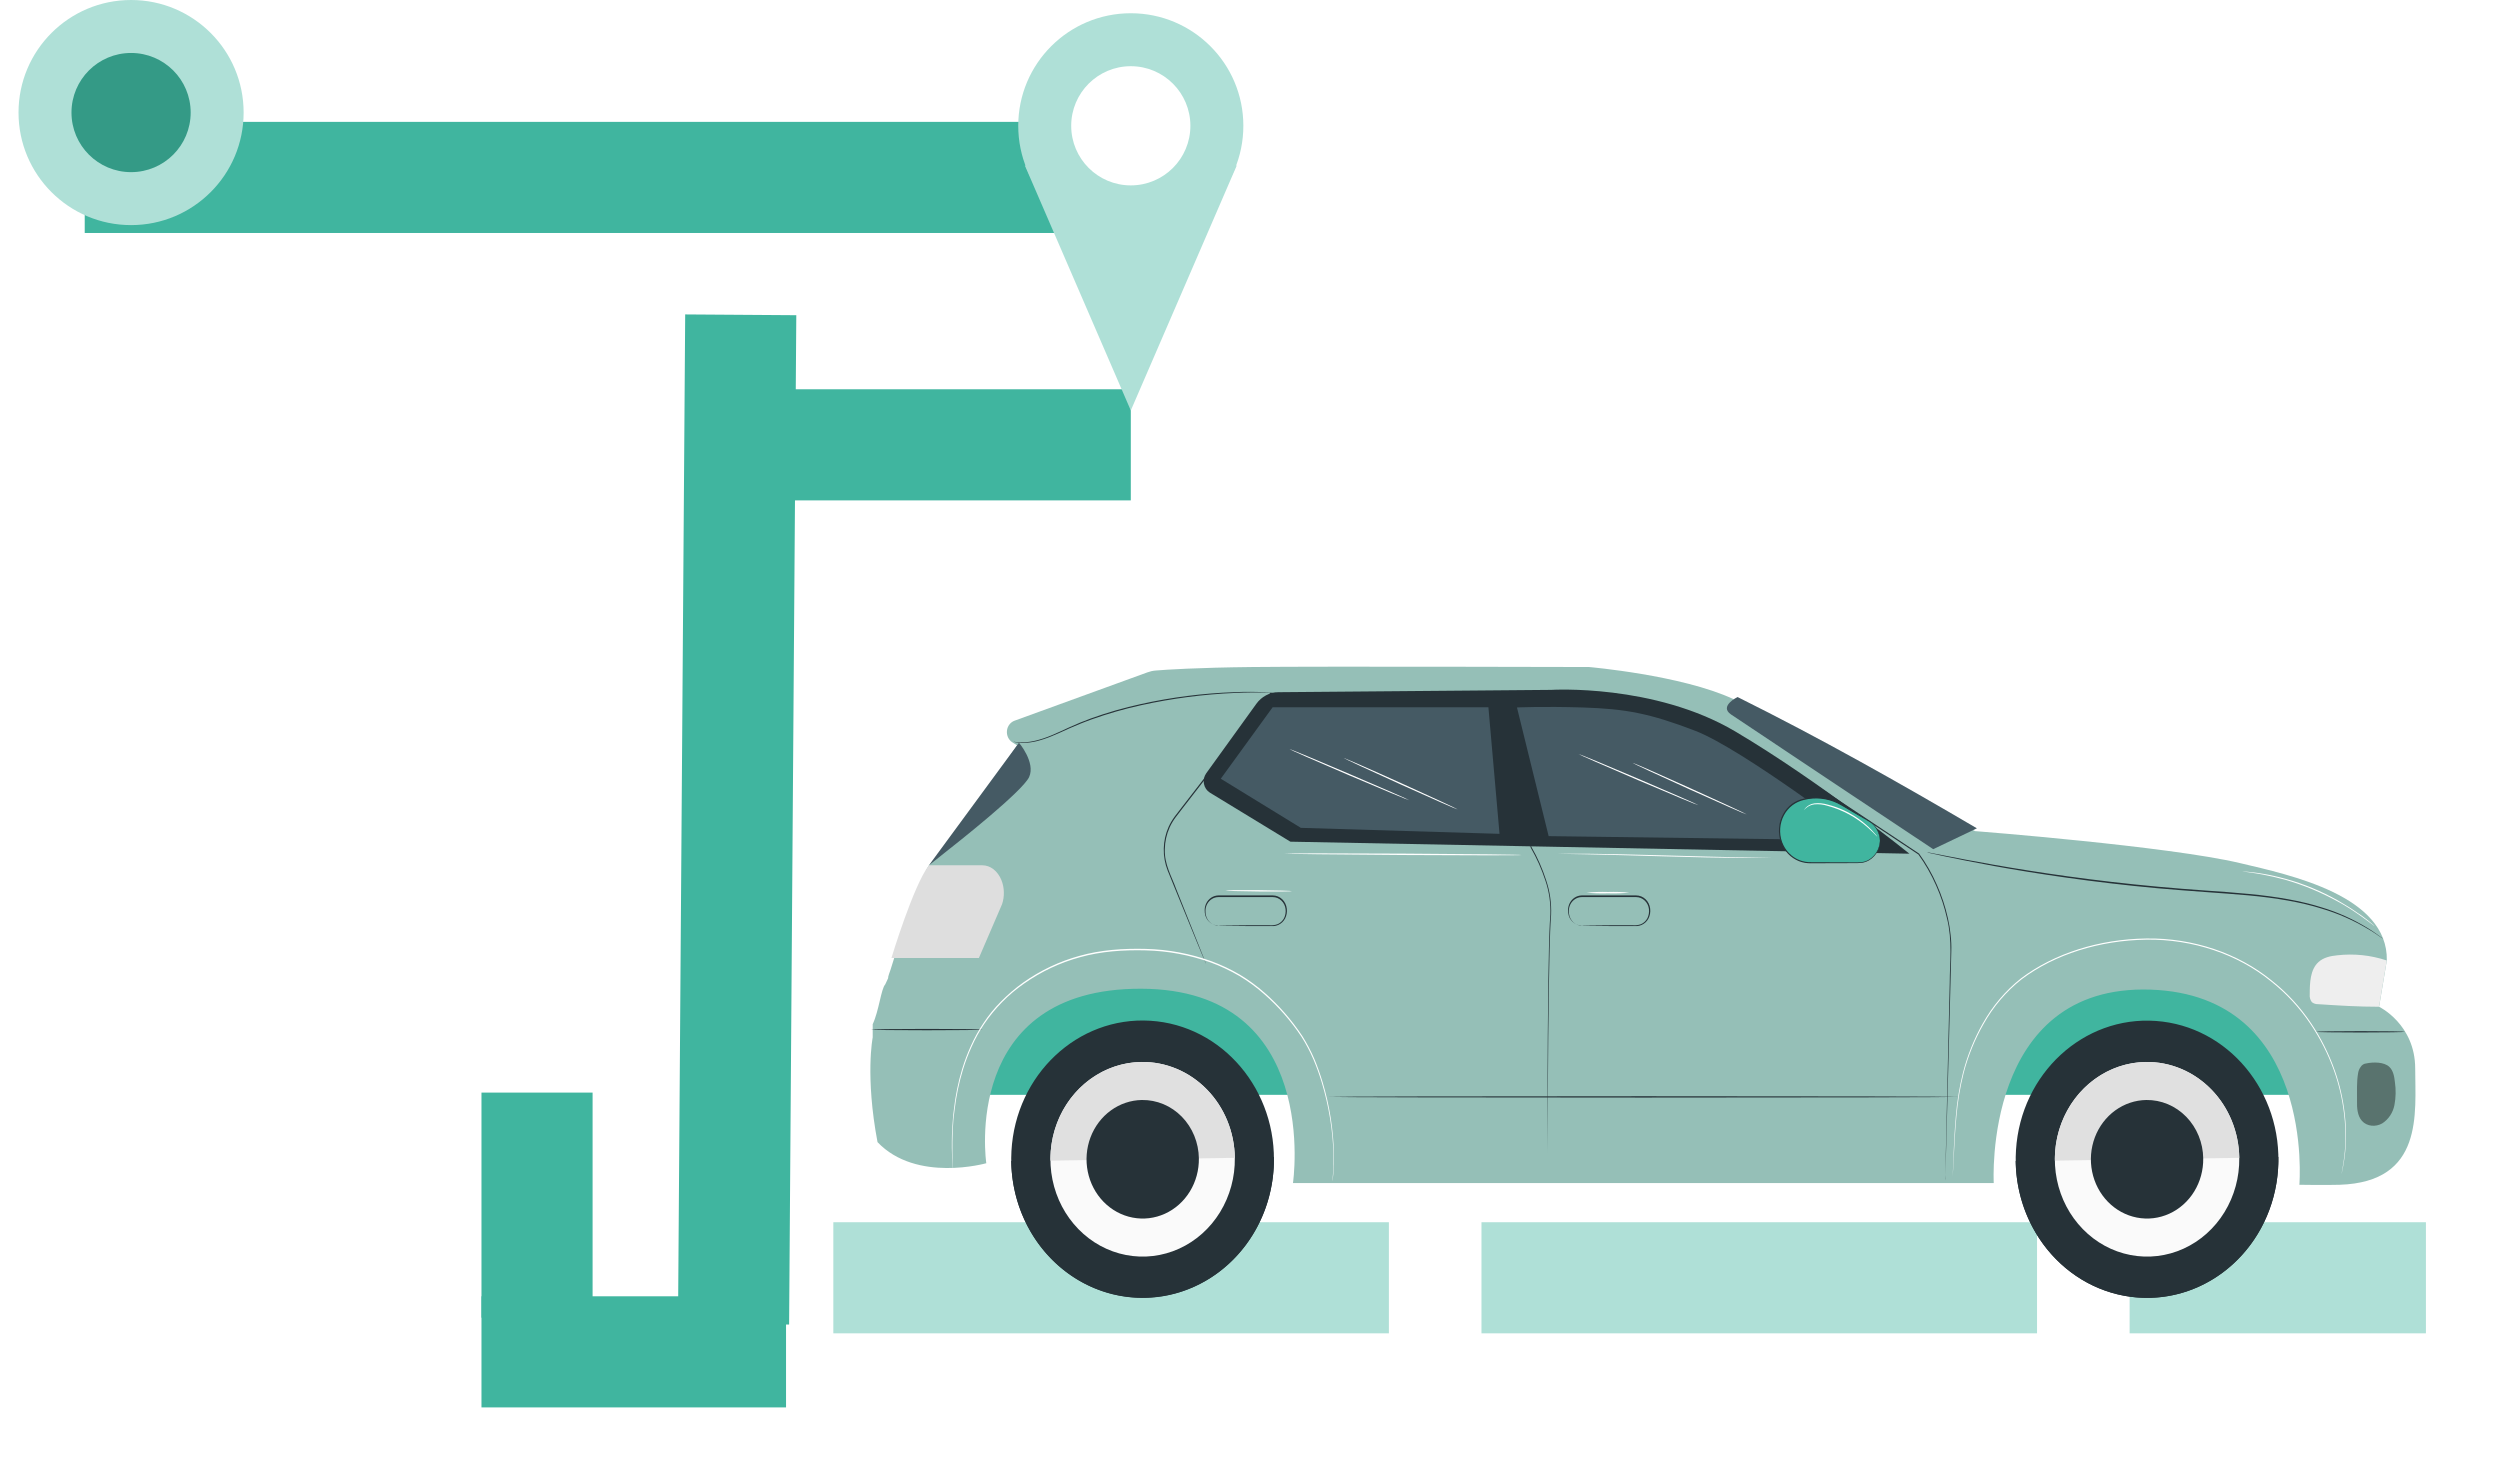 <svg width="135" height="80" viewBox="0 0 135 80" fill="none" xmlns="http://www.w3.org/2000/svg">
<g filter="url(#filter0_d_182_1498)">
<line x1="4.575" y1="5.581" x2="61.778" y2="5.581" stroke="#40B59F" stroke-width="6"/>
</g>
<g filter="url(#filter1_d_182_1498)">
<path d="M37.467 20.021L61.063 20.021" stroke="#40B59F" stroke-width="6"/>
</g>
<path d="M29 59V71.156" stroke="#40B59F" stroke-width="6"/>
<g filter="url(#filter2_d_182_1498)">
<path d="M26 69L42.446 69" stroke="#40B59F" stroke-width="6"/>
</g>
<path d="M40 17L39.612 71.504" stroke="#40B59F" stroke-width="6"/>
<circle cx="7.078" cy="6.078" r="6.078" fill="#AFE0D7"/>
<circle cx="7.078" cy="6.078" r="3.218" fill="#349A86"/>
<circle cx="61.063" cy="6.793" r="6.078" fill="#AFE0D7"/>
<path d="M61.063 22.166L55.343 8.938L66.784 8.938L61.063 22.166Z" fill="#AFE0D7"/>
<circle cx="61.063" cy="6.793" r="3.218" fill="white"/>
<line x1="45" y1="69" x2="131" y2="69" stroke="#AFE0D7" stroke-width="6" stroke-dasharray="30 5"/>
<path d="M51.066 47.731H124.625V59.121H51.066V47.731Z" fill="#40B59F"/>
<g filter="url(#filter3_d_182_1498)">
<path d="M115.464 66.067C111.556 65.79 108.601 62.221 108.864 58.097C109.127 53.972 112.508 50.853 116.417 51.131C120.326 51.409 123.281 54.977 123.018 59.102C122.755 63.226 119.373 66.345 115.464 66.067Z" fill="#263238"/>
<path d="M123.033 58.472C123.033 58.48 123.033 58.486 123.033 58.492C123.046 59.475 122.876 60.451 122.532 61.365C122.188 62.278 121.677 63.111 121.028 63.817C120.379 64.522 119.604 65.085 118.749 65.474C117.893 65.864 116.974 66.071 116.042 66.086C115.111 66.1 114.186 65.92 113.32 65.557C112.454 65.194 111.665 64.655 110.997 63.97C110.328 63.285 109.795 62.468 109.426 61.565C109.057 60.662 108.86 59.692 108.846 58.709C108.846 58.702 108.846 58.695 108.846 58.689L123.033 58.472Z" fill="#263238"/>
<path d="M120.921 58.524C120.935 59.564 120.657 60.584 120.122 61.457C119.587 62.33 118.819 63.015 117.914 63.427C117.01 63.839 116.01 63.958 115.041 63.77C114.072 63.583 113.178 63.096 112.472 62.371C111.765 61.647 111.278 60.718 111.072 59.702C110.866 58.685 110.95 57.627 111.314 56.661C111.678 55.695 112.305 54.865 113.116 54.275C113.927 53.685 114.886 53.362 115.871 53.348C117.191 53.328 118.464 53.862 119.411 54.833C120.358 55.803 120.901 57.131 120.921 58.524Z" fill="#FAFAFA"/>
<path d="M115.871 53.346C117.191 53.326 118.465 53.86 119.412 54.831C120.359 55.802 120.901 57.13 120.921 58.523L110.962 58.675C110.944 57.282 111.45 55.938 112.371 54.938C113.291 53.939 114.55 53.366 115.871 53.346Z" fill="#E0E0E0"/>
<path d="M118.974 58.554C118.983 59.187 118.814 59.809 118.488 60.34C118.162 60.872 117.694 61.289 117.143 61.54C116.592 61.791 115.983 61.864 115.393 61.749C114.803 61.635 114.258 61.338 113.827 60.897C113.397 60.456 113.1 59.89 112.975 59.27C112.849 58.651 112.901 58.007 113.122 57.418C113.344 56.83 113.726 56.324 114.22 55.965C114.715 55.605 115.299 55.409 115.899 55.4C116.297 55.394 116.692 55.471 117.062 55.626C117.432 55.781 117.77 56.012 118.055 56.304C118.341 56.597 118.569 56.947 118.727 57.333C118.885 57.718 118.969 58.133 118.974 58.554Z" fill="#263238"/>
<path d="M61.289 66.065C57.378 65.825 54.391 62.286 54.618 58.159C54.845 54.032 58.199 50.88 62.11 51.12C66.021 51.359 69.007 54.899 68.781 59.026C68.554 63.153 65.2 66.304 61.289 66.065Z" fill="#263238"/>
<path d="M68.793 58.472C68.793 58.48 68.793 58.486 68.793 58.492C68.807 59.475 68.637 60.451 68.293 61.365C67.949 62.278 67.438 63.111 66.789 63.817C66.139 64.522 65.365 65.085 64.51 65.474C63.654 65.864 62.735 66.071 61.803 66.086C60.872 66.1 59.947 65.92 59.081 65.557C58.215 65.194 57.426 64.655 56.757 63.97C56.089 63.285 55.555 62.468 55.187 61.565C54.818 60.662 54.621 59.692 54.607 58.709C54.607 58.702 54.607 58.695 54.607 58.689L68.793 58.472Z" fill="#263238"/>
<path d="M66.681 58.524C66.696 59.564 66.418 60.584 65.883 61.457C65.348 62.33 64.58 63.015 63.675 63.427C62.771 63.839 61.771 63.958 60.802 63.77C59.833 63.583 58.939 63.096 58.233 62.371C57.526 61.647 57.039 60.718 56.833 59.702C56.627 58.685 56.711 57.627 57.075 56.661C57.438 55.695 58.066 54.865 58.877 54.275C59.688 53.685 60.647 53.362 61.631 53.348C62.952 53.328 64.225 53.862 65.172 54.833C66.119 55.803 66.662 57.131 66.681 58.524Z" fill="#FAFAFA"/>
<path d="M61.631 53.346C62.952 53.326 64.225 53.86 65.172 54.831C66.119 55.802 66.662 57.13 66.681 58.523L56.723 58.675C56.704 57.282 57.211 55.938 58.131 54.938C59.052 53.939 60.311 53.366 61.631 53.346Z" fill="#E0E0E0"/>
<path d="M64.739 58.554C64.748 59.187 64.579 59.809 64.253 60.34C63.927 60.872 63.459 61.289 62.908 61.54C62.357 61.791 61.748 61.864 61.157 61.749C60.567 61.635 60.023 61.338 59.592 60.897C59.162 60.456 58.865 59.89 58.74 59.27C58.614 58.651 58.666 58.007 58.887 57.418C59.109 56.83 59.491 56.324 59.985 55.965C60.479 55.605 61.063 55.409 61.663 55.4C62.062 55.394 62.457 55.471 62.827 55.626C63.197 55.781 63.535 56.012 63.82 56.304C64.106 56.597 64.334 56.947 64.492 57.333C64.649 57.718 64.734 58.133 64.739 58.554Z" fill="#263238"/>
<path d="M106.644 40.879C106.644 40.879 117.089 41.692 120.963 42.608C123.692 43.253 128.952 44.368 128.889 47.86L128.471 50.365C128.471 50.365 130.421 51.305 130.421 53.706C130.421 56.107 130.897 59.828 126.342 59.978C125.591 60.002 124.166 59.978 124.166 59.978C124.166 59.978 125.04 49.739 116.128 49.44C107.061 49.135 107.662 59.884 107.662 59.884H69.82C69.82 59.884 71.374 49.412 61.613 49.391C51.852 49.37 53.26 58.814 53.26 58.814C53.26 58.814 49.487 59.884 47.386 57.675C46.712 54.1 47.126 52.021 47.126 52.021V51.306C47.463 50.591 47.579 49.395 47.801 49.161C48.138 48.446 47.801 49.161 48.088 48.367C48.088 48.367 49.487 43.798 50.162 42.726C51.163 41.848 54.923 36.252 54.923 36.252L54.658 36.08C54.559 36.015 54.481 35.921 54.431 35.81C54.381 35.699 54.362 35.576 54.376 35.454C54.389 35.332 54.436 35.217 54.509 35.122C54.583 35.027 54.68 34.955 54.79 34.916C56.873 34.161 60.991 32.665 61.959 32.308C62.104 32.254 62.255 32.22 62.408 32.208C62.986 32.161 64.623 32.052 67.626 32.019C71.283 31.977 85.806 32.019 85.806 32.019C85.806 32.019 90.805 32.452 93.589 33.745C96.508 35.105 106.644 40.879 106.644 40.879Z" fill="#95BFB7"/>
<g opacity="0.4">
<path d="M127.773 53.426C128.152 53.345 128.732 53.338 129.021 53.608C129.236 53.809 129.293 54.135 129.325 54.436C129.386 54.848 129.377 55.268 129.299 55.677C129.259 55.881 129.179 56.075 129.065 56.245C128.951 56.415 128.805 56.559 128.636 56.666C128.288 56.865 127.814 56.833 127.544 56.526C127.298 56.246 127.27 55.827 127.279 55.453C127.289 54.913 127.247 54.456 127.342 53.925C127.362 53.813 127.408 53.707 127.474 53.616C127.507 53.562 127.552 53.516 127.604 53.483C127.657 53.45 127.716 53.43 127.776 53.425" fill="black"/>
</g>
<path d="M128.468 50.365C127.36 50.365 126.285 50.3 125.178 50.225C125.057 50.23 124.938 50.193 124.841 50.117C124.797 50.059 124.763 49.992 124.744 49.919C124.724 49.847 124.718 49.772 124.726 49.697C124.726 49.071 124.75 48.357 125.2 47.949C125.476 47.7 125.854 47.621 126.216 47.586C127.115 47.484 128.024 47.579 128.886 47.866L128.468 50.365Z" fill="#EEEEEE"/>
<path d="M105.442 59.564C105.442 59.564 105.442 59.53 105.45 59.463C105.458 59.396 105.46 59.297 105.468 59.169C105.481 58.909 105.501 58.53 105.527 58.04C105.552 57.55 105.584 56.95 105.65 56.256C105.718 55.471 105.849 54.692 106.041 53.93C106.283 53.008 106.642 52.126 107.108 51.306C107.636 50.36 108.338 49.534 109.173 48.877C110.961 47.534 113.378 46.779 115.906 46.742C118.435 46.706 120.853 47.55 122.598 48.964C123.434 49.617 124.167 50.406 124.768 51.302C125.293 52.08 125.72 52.926 126.038 53.821C126.301 54.559 126.481 55.328 126.575 56.111C126.649 56.701 126.671 57.297 126.64 57.892C126.618 58.267 126.574 58.641 126.508 59.011C126.486 59.136 126.469 59.232 126.459 59.299C126.448 59.366 126.444 59.399 126.444 59.399C126.444 59.399 126.452 59.366 126.465 59.302L126.522 59.022C126.594 58.653 126.642 58.279 126.665 57.903C126.701 57.306 126.684 56.708 126.612 56.115C126.521 55.328 126.343 54.555 126.082 53.812C125.765 52.911 125.338 52.057 124.812 51.273C124.209 50.37 123.473 49.574 122.632 48.917C120.879 47.495 118.456 46.643 115.908 46.678C113.359 46.713 110.939 47.476 109.135 48.831C108.296 49.495 107.591 50.328 107.06 51.282C106.595 52.108 106.238 52.998 106 53.925C105.809 54.691 105.681 55.473 105.617 56.262C105.554 56.961 105.527 57.557 105.505 58.047C105.484 58.537 105.47 58.917 105.459 59.178C105.459 59.305 105.451 59.403 105.448 59.471C105.446 59.54 105.442 59.564 105.442 59.564Z" fill="white"/>
<path d="M105.044 59.737V59.653L105.052 59.406C105.059 59.185 105.068 58.861 105.081 58.439C105.104 57.59 105.137 56.349 105.179 54.769C105.222 53.19 105.271 51.271 105.328 49.075C105.342 48.525 105.355 47.956 105.371 47.375C105.381 47.078 105.368 46.781 105.334 46.486L105.275 46.036L105.187 45.584C105.05 44.967 104.852 44.366 104.597 43.792C104.335 43.19 104.01 42.62 103.629 42.093L97.076 37.737L95.306 36.562C94.709 36.143 94.083 35.774 93.432 35.458C92.767 35.127 92.085 34.837 91.388 34.589C91.041 34.46 90.684 34.355 90.327 34.243C89.971 34.131 89.607 34.039 89.239 33.963C87.849 33.65 86.436 33.462 85.016 33.404C83.653 33.335 82.288 33.34 80.926 33.418H80.888L80.897 33.458L82.657 41.77C82.983 42.334 83.249 42.933 83.453 43.557C83.653 44.149 83.743 44.776 83.718 45.404C83.673 46.018 83.657 46.62 83.643 47.203C83.628 47.786 83.621 48.352 83.611 48.901C83.58 51.098 83.572 53.013 83.567 54.591C83.562 56.17 83.567 57.411 83.567 58.258C83.567 58.678 83.567 59.004 83.567 59.225C83.567 59.333 83.567 59.416 83.567 59.473C83.567 59.53 83.567 59.557 83.567 59.557C83.567 59.557 83.567 59.527 83.567 59.473C83.567 59.418 83.567 59.333 83.567 59.225C83.567 59.004 83.567 58.681 83.567 58.258C83.567 57.411 83.579 56.17 83.588 54.593C83.597 53.016 83.611 51.095 83.647 48.901C83.657 48.353 83.669 47.787 83.681 47.204C83.697 46.621 83.713 46.022 83.759 45.408C83.786 44.772 83.696 44.137 83.494 43.537C83.292 42.908 83.025 42.304 82.699 41.737V41.746C82.159 39.188 81.569 36.395 80.945 33.433L80.914 33.475C82.273 33.398 83.635 33.394 84.995 33.464C86.412 33.522 87.821 33.709 89.207 34.023C89.574 34.1 89.932 34.208 90.292 34.303C90.651 34.398 91.002 34.52 91.352 34.648C92.049 34.896 92.731 35.187 93.397 35.518C94.044 35.832 94.667 36.199 95.261 36.615L97.032 37.79L103.586 42.137V42.13C103.966 42.653 104.289 43.22 104.551 43.819C104.805 44.388 105.003 44.985 105.139 45.598C105.438 46.797 105.288 47.977 105.285 49.075L105.153 54.769C105.117 56.347 105.089 57.59 105.07 58.438C105.061 58.857 105.056 59.185 105.051 59.406C105.051 59.513 105.051 59.596 105.051 59.653C105.044 59.709 105.044 59.737 105.044 59.737Z" fill="#263238"/>
<path d="M80.974 33.649H80.911L80.73 33.642L80.026 33.623L77.415 33.57L68.615 33.411H68.597L68.587 33.425L67.354 35.018C66.105 36.637 64.914 38.176 63.832 39.575L63.434 40.093C63.306 40.266 63.195 40.454 63.104 40.652C62.94 41.02 62.851 41.421 62.843 41.828C62.834 42.234 62.907 42.639 63.055 43.014L63.453 43.993L64.67 46.965L65.004 47.771L65.093 47.981C65.113 48.027 65.125 48.051 65.125 48.051C65.125 48.051 65.117 48.026 65.1 47.978C65.082 47.93 65.052 47.856 65.017 47.765C64.942 47.578 64.835 47.304 64.695 46.954L63.502 43.974C63.274 43.341 62.872 42.675 62.9 41.864C62.906 41.452 62.997 41.045 63.165 40.673C63.254 40.48 63.363 40.298 63.489 40.129L63.887 39.611L67.412 35.059L68.644 33.465L68.617 33.479L77.419 33.619L80.03 33.651H80.734H80.914L80.974 33.649Z" fill="#263238"/>
<path d="M85.422 46C85.422 46 85.385 46 85.317 45.983C85.218 45.964 85.123 45.924 85.039 45.865C84.905 45.773 84.805 45.636 84.755 45.476C84.725 45.377 84.712 45.273 84.718 45.169C84.721 45.053 84.749 44.939 84.8 44.836C84.859 44.718 84.947 44.62 85.055 44.551C85.162 44.482 85.285 44.444 85.411 44.443H86.305H88.353C88.526 44.443 88.693 44.512 88.82 44.636C88.944 44.755 89.023 44.917 89.043 45.093C89.063 45.263 89.033 45.435 88.958 45.587C88.881 45.729 88.762 45.841 88.618 45.904C88.477 45.956 88.326 45.975 88.177 45.962H87.743H86.964L85.835 45.973L85.529 45.98C85.493 45.979 85.457 45.982 85.422 45.989C85.457 45.993 85.493 45.995 85.529 45.995H85.835L86.964 46.007H87.743H88.177C88.252 46.007 88.325 46.007 88.406 46.007C88.487 46.001 88.567 45.982 88.642 45.949C88.799 45.881 88.931 45.76 89.015 45.604C89.099 45.44 89.132 45.252 89.109 45.068C89.088 44.872 89 44.69 88.86 44.558C88.721 44.427 88.54 44.353 88.353 44.353H86.305H85.41C85.275 44.356 85.143 44.398 85.028 44.473C84.913 44.549 84.82 44.656 84.758 44.782C84.705 44.893 84.676 45.014 84.674 45.138C84.67 45.247 84.685 45.356 84.718 45.46C84.774 45.626 84.882 45.767 85.024 45.86C85.112 45.919 85.211 45.956 85.314 45.968C85.349 45.983 85.385 45.993 85.422 46Z" fill="#263238"/>
<path d="M65.8 46C65.8 46 65.763 46 65.695 45.983C65.596 45.964 65.501 45.924 65.417 45.865C65.283 45.773 65.183 45.636 65.133 45.476C65.103 45.377 65.09 45.273 65.096 45.169C65.099 45.053 65.127 44.939 65.178 44.836C65.237 44.718 65.325 44.62 65.433 44.551C65.54 44.482 65.663 44.444 65.789 44.443H66.683H68.731C68.904 44.443 69.071 44.512 69.198 44.636C69.322 44.755 69.401 44.917 69.421 45.093C69.441 45.263 69.411 45.435 69.336 45.587C69.259 45.729 69.139 45.841 68.996 45.904C68.855 45.956 68.704 45.975 68.555 45.962H68.121H67.342L66.213 45.973L65.907 45.98C65.871 45.979 65.835 45.982 65.8 45.989C65.835 45.993 65.871 45.995 65.907 45.995H66.213L67.342 46.007H68.121H68.555C68.63 46.007 68.703 46.007 68.784 46.007C68.865 46.001 68.945 45.982 69.02 45.949C69.177 45.881 69.309 45.76 69.393 45.604C69.477 45.44 69.51 45.252 69.487 45.068C69.466 44.872 69.377 44.69 69.238 44.558C69.099 44.427 68.918 44.353 68.731 44.353H66.683H65.788C65.653 44.356 65.521 44.398 65.406 44.473C65.291 44.549 65.198 44.656 65.136 44.782C65.082 44.893 65.054 45.014 65.052 45.138C65.048 45.247 65.063 45.356 65.096 45.46C65.152 45.626 65.26 45.767 65.402 45.86C65.49 45.919 65.589 45.956 65.692 45.968C65.727 45.983 65.763 45.993 65.8 46Z" fill="#263238"/>
<path d="M50.162 42.726L53.051 42.726C53.262 42.726 53.469 42.8 53.65 42.941C53.831 43.082 53.978 43.284 54.077 43.526C54.157 43.725 54.203 43.946 54.208 44.172C54.214 44.397 54.181 44.621 54.111 44.828L52.86 47.731H48.138C48.138 47.731 49.318 43.819 50.162 42.726Z" fill="#DEDEDE"/>
<path d="M103.108 42.1L82.859 41.706L69.68 41.451L65.334 38.803C65.252 38.752 65.18 38.683 65.125 38.601C65.069 38.519 65.031 38.425 65.012 38.327C64.993 38.228 64.995 38.126 65.016 38.027C65.038 37.929 65.079 37.837 65.137 37.756L67.843 34.005C67.982 33.812 68.161 33.655 68.367 33.547C68.572 33.438 68.798 33.38 69.028 33.379L83.769 33.253C83.769 33.253 89.319 32.911 93.692 35.491C98.292 38.215 103.108 42.1 103.108 42.1Z" fill="#263238"/>
<path d="M93.829 33.64C93.829 33.64 92.813 34.129 93.474 34.58C94.134 35.032 104.393 41.856 104.393 41.856L106.752 40.729C102.574 38.277 98.355 35.891 93.829 33.64Z" fill="#455A64"/>
<path d="M104.061 42.029L104.125 42.046L104.312 42.089L105.032 42.246C105.658 42.377 106.565 42.562 107.684 42.766C109.938 43.175 113.056 43.651 116.525 43.967C117.394 44.047 118.249 44.107 119.06 44.168C119.872 44.23 120.67 44.279 121.42 44.35C122.923 44.49 124.267 44.719 125.359 45.062C126.228 45.317 127.063 45.683 127.848 46.151C128.13 46.307 128.332 46.461 128.474 46.554L128.635 46.661L128.693 46.696C128.675 46.682 128.658 46.668 128.639 46.656L128.482 46.541C128.341 46.445 128.142 46.286 127.861 46.121C127.081 45.64 126.248 45.264 125.379 45.002C124.284 44.651 122.936 44.414 121.432 44.273C120.681 44.198 119.89 44.145 119.071 44.087C118.252 44.03 117.405 43.963 116.537 43.883C113.069 43.567 109.947 43.099 107.697 42.703C106.571 42.506 105.664 42.33 105.037 42.207L104.315 42.067L104.126 42.03L104.061 42.029Z" fill="#263238"/>
<path d="M47.037 51.598C47.037 51.619 48.386 51.634 50.05 51.634C51.714 51.634 53.065 51.619 53.065 51.598C53.065 51.577 51.716 51.561 50.05 51.561C48.385 51.561 47.037 51.578 47.037 51.598Z" fill="#263238"/>
<path d="M71.728 55.232C71.728 55.253 79.346 55.269 88.742 55.269C98.138 55.269 105.757 55.253 105.757 55.232C105.757 55.211 98.141 55.196 88.742 55.196C79.343 55.196 71.728 55.213 71.728 55.232Z" fill="#263238"/>
<path d="M125.064 51.718C125.064 51.739 126.142 51.754 127.47 51.754C128.799 51.754 129.876 51.739 129.876 51.718C129.876 51.697 128.799 51.681 127.47 51.681C126.142 51.681 125.064 51.698 125.064 51.718Z" fill="#263238"/>
<path d="M55.025 36.107C55.025 36.107 55.929 37.174 55.574 37.958C55.218 38.741 51.511 41.653 51.511 41.653L50.162 42.726L55.025 36.107Z" fill="#455A64"/>
<path d="M80.374 34.194L80.974 41.027L70.245 40.704L65.922 38.051L68.721 34.194H80.374Z" fill="#455A64"/>
<path d="M100.568 41.377C100.568 41.377 94.096 36.444 91.542 35.463C89.077 34.517 87.793 34.28 85.478 34.204C83.265 34.137 81.916 34.204 81.916 34.204L83.627 41.151L100.568 41.377Z" fill="#455A64"/>
<path d="M101.515 41.394C101.515 41.181 101.461 40.973 101.359 40.79C101.258 40.606 101.112 40.455 100.937 40.35L99.449 39.469C99.025 39.217 98.547 39.085 98.061 39.086C97.761 39.086 97.464 39.136 97.179 39.234C96.869 39.347 96.599 39.557 96.406 39.836C96.212 40.116 96.103 40.451 96.095 40.797C96.086 41.029 96.123 41.261 96.201 41.478C96.279 41.695 96.399 41.894 96.552 42.061C96.705 42.228 96.888 42.362 97.091 42.453C97.294 42.544 97.512 42.59 97.732 42.59H100.384C100.684 42.589 100.972 42.463 101.184 42.239C101.396 42.014 101.515 41.711 101.515 41.394Z" fill="#40B59F"/>
<path d="M101.515 41.394C101.515 41.394 101.515 41.447 101.498 41.545C101.477 41.689 101.433 41.828 101.365 41.955C101.258 42.155 101.1 42.319 100.909 42.429C100.79 42.495 100.66 42.538 100.527 42.555C100.375 42.567 100.222 42.57 100.07 42.565L97.801 42.557C97.586 42.563 97.372 42.526 97.17 42.447C96.957 42.363 96.763 42.233 96.601 42.064C96.44 41.895 96.314 41.692 96.231 41.468C96.148 41.232 96.114 40.979 96.132 40.728C96.15 40.48 96.219 40.24 96.335 40.023C96.45 39.807 96.61 39.62 96.802 39.476C96.987 39.341 97.195 39.246 97.415 39.196C98.02 39.045 98.655 39.11 99.221 39.379C99.392 39.46 99.549 39.563 99.704 39.651L100.146 39.911L100.909 40.356C101.101 40.465 101.259 40.629 101.365 40.83C101.432 40.957 101.477 41.096 101.498 41.24C101.511 41.338 101.509 41.391 101.513 41.391C101.518 41.34 101.518 41.288 101.513 41.237C101.499 41.09 101.457 40.948 101.391 40.818C101.287 40.609 101.127 40.436 100.931 40.322L100.174 39.868L99.734 39.603C99.58 39.514 99.424 39.41 99.249 39.323C98.672 39.043 98.023 38.974 97.405 39.127C97.177 39.175 96.96 39.27 96.767 39.407C96.567 39.557 96.4 39.752 96.279 39.977C96.158 40.203 96.085 40.454 96.067 40.713C96.047 40.975 96.083 41.239 96.17 41.485C96.256 41.719 96.388 41.931 96.557 42.107C96.726 42.283 96.929 42.419 97.151 42.506C97.361 42.586 97.583 42.623 97.805 42.617L100.074 42.61C100.228 42.613 100.382 42.608 100.536 42.594C100.676 42.574 100.811 42.526 100.934 42.455C101.129 42.339 101.289 42.167 101.395 41.959C101.46 41.828 101.501 41.686 101.516 41.539C101.519 41.491 101.519 41.442 101.515 41.394Z" fill="#263238"/>
<path d="M51.45 59.105C51.45 59.105 51.451 59.074 51.453 59.01C51.456 58.947 51.448 58.851 51.444 58.734C51.44 58.616 51.432 58.457 51.431 58.278C51.429 58.098 51.43 57.889 51.432 57.655C51.433 57.422 51.449 57.16 51.458 56.876C51.468 56.592 51.498 56.282 51.546 55.953C51.632 55.205 51.785 54.467 52.004 53.749C52.133 53.33 52.288 52.92 52.469 52.522C52.661 52.092 52.889 51.68 53.15 51.291C53.732 50.435 54.46 49.697 55.299 49.114C56.222 48.465 57.244 47.983 58.321 47.69C59.438 47.376 60.646 47.288 61.87 47.32C63.065 47.349 64.248 47.569 65.377 47.973C65.911 48.169 66.429 48.412 66.923 48.7C67.394 48.982 67.839 49.307 68.254 49.673C69.024 50.346 69.704 51.123 70.277 51.983C70.528 52.378 70.747 52.794 70.932 53.226C71.101 53.626 71.249 54.036 71.374 54.454C71.755 55.713 71.969 57.021 72.009 58.341C72.014 58.809 71.999 59.169 71.979 59.419C71.968 59.541 71.96 59.633 71.955 59.695C71.95 59.757 71.952 59.79 71.952 59.79C71.952 59.79 71.953 59.758 71.966 59.695C71.978 59.632 71.984 59.537 71.998 59.42C72.027 59.061 72.04 58.701 72.034 58.34C72.006 57.013 71.799 55.697 71.42 54.431C71.294 54.011 71.148 53.599 70.981 53.196C70.794 52.76 70.574 52.341 70.323 51.942C69.749 51.076 69.067 50.293 68.294 49.615C67.877 49.247 67.429 48.918 66.956 48.634C66.458 48.343 65.937 48.098 65.399 47.9C64.264 47.492 63.074 47.27 61.872 47.241C60.642 47.209 59.429 47.297 58.302 47.614C57.218 47.911 56.189 48.397 55.261 49.052C54.831 49.359 54.427 49.704 54.053 50.083C53.699 50.438 53.38 50.83 53.102 51.253C52.84 51.645 52.612 52.06 52.42 52.494C52.239 52.892 52.085 53.302 51.958 53.721C51.74 54.443 51.589 55.185 51.507 55.936C51.46 56.266 51.45 56.576 51.425 56.861C51.401 57.146 51.407 57.413 51.399 57.642C51.391 57.871 51.404 58.085 51.406 58.266C51.407 58.447 51.42 58.598 51.426 58.722C51.432 58.847 51.437 58.937 51.441 58.999C51.444 59.061 51.45 59.105 51.45 59.105Z" fill="white"/>
<path d="M83.941 42.1H84.031L84.377 42.109L85.649 42.133C86.722 42.154 88.205 42.196 89.844 42.243C91.482 42.291 92.966 42.323 94.04 42.331C94.577 42.331 95.011 42.331 95.312 42.331H95.659H95.747C95.758 42.333 95.769 42.333 95.779 42.331C95.769 42.33 95.758 42.33 95.747 42.331H95.659L95.312 42.323L94.041 42.299C92.967 42.278 91.484 42.236 89.845 42.19C88.206 42.144 86.722 42.109 85.649 42.1C85.118 42.1 84.677 42.1 84.377 42.1H84.031H83.941Z" fill="white"/>
<path d="M85.668 44.203C86.055 44.24 86.442 44.253 86.83 44.24C87.217 44.253 87.605 44.24 87.991 44.203C87.605 44.167 87.217 44.155 86.83 44.167C86.442 44.155 86.055 44.167 85.668 44.203Z" fill="white"/>
<path d="M85.242 36.717C85.235 36.735 86.676 37.369 88.462 38.131C90.248 38.894 91.701 39.498 91.709 39.479C91.717 39.459 90.274 38.827 88.488 38.064C86.703 37.302 85.249 36.699 85.242 36.717Z" fill="white"/>
<path d="M88.164 37.197C88.156 37.216 89.529 37.854 91.23 38.622C92.931 39.391 94.316 39.999 94.323 39.981C94.331 39.963 92.958 39.325 91.257 38.555C89.556 37.786 88.172 37.176 88.164 37.197Z" fill="white"/>
<path d="M69.634 36.452C69.626 36.471 71.069 37.104 72.855 37.867C74.641 38.629 76.094 39.232 76.102 39.214C76.109 39.196 74.667 38.562 72.88 37.8C71.093 37.037 69.645 36.433 69.634 36.452Z" fill="white"/>
<path d="M72.561 36.929C72.554 36.949 73.927 37.587 75.627 38.355C77.326 39.123 78.713 39.732 78.721 39.714C78.729 39.695 77.356 39.057 75.655 38.288C73.954 37.518 72.561 36.917 72.561 36.929Z" fill="white"/>
<path d="M69.352 42.093C69.352 42.113 72.219 42.148 75.757 42.171C79.294 42.193 82.162 42.195 82.162 42.171C82.162 42.147 79.295 42.116 75.757 42.095C72.218 42.074 69.352 42.078 69.352 42.093Z" fill="white"/>
<path d="M66.176 44.087C66.176 44.107 66.98 44.131 67.973 44.141C68.966 44.151 69.769 44.141 69.769 44.122C69.769 44.104 68.966 44.077 67.973 44.068C66.98 44.058 66.176 44.066 66.176 44.087Z" fill="white"/>
<path d="M121.086 43.052C121.112 43.061 121.138 43.066 121.165 43.069L121.389 43.099C121.487 43.111 121.606 43.126 121.744 43.151C121.882 43.176 122.04 43.194 122.212 43.231C122.558 43.295 122.968 43.39 123.416 43.511C123.901 43.652 124.38 43.819 124.849 44.012C125.348 44.22 125.81 44.448 126.224 44.673C126.638 44.899 126.996 45.125 127.285 45.328C127.434 45.425 127.564 45.523 127.682 45.608C127.8 45.693 127.897 45.763 127.977 45.825L128.161 45.965C128.182 45.982 128.205 45.997 128.229 46.01C128.211 45.989 128.191 45.97 128.17 45.953L127.993 45.804C127.916 45.739 127.82 45.664 127.705 45.576C127.589 45.488 127.464 45.39 127.307 45.296C127.015 45.087 126.655 44.859 126.246 44.626C125.352 44.121 124.406 43.729 123.425 43.458C122.974 43.334 122.562 43.243 122.213 43.186C122.04 43.153 121.882 43.136 121.743 43.116C121.603 43.097 121.477 43.084 121.386 43.077L121.159 43.059C121.135 43.055 121.111 43.052 121.086 43.052Z" fill="white"/>
<path d="M97.41 39.751C97.41 39.751 97.448 39.697 97.543 39.621C97.67 39.519 97.821 39.454 97.98 39.435C98.219 39.414 98.459 39.441 98.688 39.515C99.495 39.73 100.245 40.137 100.88 40.706C101.195 40.985 101.362 41.191 101.371 41.181C101.339 41.128 101.302 41.078 101.26 41.033C101.15 40.904 101.035 40.782 100.913 40.666C100.508 40.286 100.048 39.976 99.55 39.749C99.276 39.622 98.993 39.523 98.703 39.451C98.466 39.378 98.218 39.355 97.973 39.383C97.807 39.407 97.651 39.483 97.525 39.6C97.492 39.632 97.462 39.668 97.436 39.707C97.415 39.735 97.407 39.75 97.41 39.751Z" fill="white"/>
<path d="M54.724 36.056C54.909 36.104 55.099 36.124 55.289 36.118C55.512 36.111 55.734 36.082 55.952 36.031C56.239 35.96 56.522 35.866 56.796 35.751C57.102 35.63 57.429 35.472 57.781 35.316L58.331 35.083C58.521 35.003 58.721 34.934 58.923 34.856C59.808 34.54 60.71 34.281 61.625 34.08C63.288 33.714 64.976 33.493 66.674 33.419C67 33.401 67.294 33.401 67.554 33.394H68.217L68.636 33.404H68.783C68.771 33.401 68.758 33.401 68.746 33.404L68.637 33.395L68.217 33.372L67.554 33.359C67.289 33.359 67 33.359 66.674 33.376C64.972 33.434 63.278 33.65 61.612 34.019C60.695 34.218 59.791 34.478 58.906 34.797C58.704 34.876 58.508 34.946 58.313 35.027L57.763 35.266C57.41 35.427 57.085 35.584 56.782 35.708C56.511 35.823 56.232 35.917 55.948 35.988C55.733 36.042 55.514 36.075 55.293 36.086C55.153 36.091 55.014 36.086 54.875 36.07L54.768 36.056H54.724Z" fill="#263238"/>
</g>
<defs>
<filter id="filter0_d_182_1498" x="0.575" y="2.581" width="65.203" height="14" filterUnits="userSpaceOnUse" color-interpolation-filters="sRGB">
<feFlood flood-opacity="0" result="BackgroundImageFix"/>
<feColorMatrix in="SourceAlpha" type="matrix" values="0 0 0 0 0 0 0 0 0 0 0 0 0 0 0 0 0 0 127 0" result="hardAlpha"/>
<feOffset dy="4"/>
<feGaussianBlur stdDeviation="2"/>
<feComposite in2="hardAlpha" operator="out"/>
<feColorMatrix type="matrix" values="0 0 0 0 0 0 0 0 0 0 0 0 0 0 0 0 0 0 0.25 0"/>
<feBlend mode="normal" in2="BackgroundImageFix" result="effect1_dropShadow_182_1498"/>
<feBlend mode="normal" in="SourceGraphic" in2="effect1_dropShadow_182_1498" result="shape"/>
</filter>
<filter id="filter1_d_182_1498" x="33.467" y="17.021" width="31.596" height="14" filterUnits="userSpaceOnUse" color-interpolation-filters="sRGB">
<feFlood flood-opacity="0" result="BackgroundImageFix"/>
<feColorMatrix in="SourceAlpha" type="matrix" values="0 0 0 0 0 0 0 0 0 0 0 0 0 0 0 0 0 0 127 0" result="hardAlpha"/>
<feOffset dy="4"/>
<feGaussianBlur stdDeviation="2"/>
<feComposite in2="hardAlpha" operator="out"/>
<feColorMatrix type="matrix" values="0 0 0 0 0 0 0 0 0 0 0 0 0 0 0 0 0 0 0.25 0"/>
<feBlend mode="normal" in2="BackgroundImageFix" result="effect1_dropShadow_182_1498"/>
<feBlend mode="normal" in="SourceGraphic" in2="effect1_dropShadow_182_1498" result="shape"/>
</filter>
<filter id="filter2_d_182_1498" x="22" y="66" width="24.446" height="14" filterUnits="userSpaceOnUse" color-interpolation-filters="sRGB">
<feFlood flood-opacity="0" result="BackgroundImageFix"/>
<feColorMatrix in="SourceAlpha" type="matrix" values="0 0 0 0 0 0 0 0 0 0 0 0 0 0 0 0 0 0 127 0" result="hardAlpha"/>
<feOffset dy="4"/>
<feGaussianBlur stdDeviation="2"/>
<feComposite in2="hardAlpha" operator="out"/>
<feColorMatrix type="matrix" values="0 0 0 0 0 0 0 0 0 0 0 0 0 0 0 0 0 0 0.25 0"/>
<feBlend mode="normal" in2="BackgroundImageFix" result="effect1_dropShadow_182_1498"/>
<feBlend mode="normal" in="SourceGraphic" in2="effect1_dropShadow_182_1498" result="shape"/>
</filter>
<filter id="filter3_d_182_1498" x="43" y="32" width="91.436" height="42.086" filterUnits="userSpaceOnUse" color-interpolation-filters="sRGB">
<feFlood flood-opacity="0" result="BackgroundImageFix"/>
<feColorMatrix in="SourceAlpha" type="matrix" values="0 0 0 0 0 0 0 0 0 0 0 0 0 0 0 0 0 0 127 0" result="hardAlpha"/>
<feOffset dy="4"/>
<feGaussianBlur stdDeviation="2"/>
<feComposite in2="hardAlpha" operator="out"/>
<feColorMatrix type="matrix" values="0 0 0 0 0 0 0 0 0 0 0 0 0 0 0 0 0 0 0.25 0"/>
<feBlend mode="normal" in2="BackgroundImageFix" result="effect1_dropShadow_182_1498"/>
<feBlend mode="normal" in="SourceGraphic" in2="effect1_dropShadow_182_1498" result="shape"/>
</filter>
</defs>
</svg>
